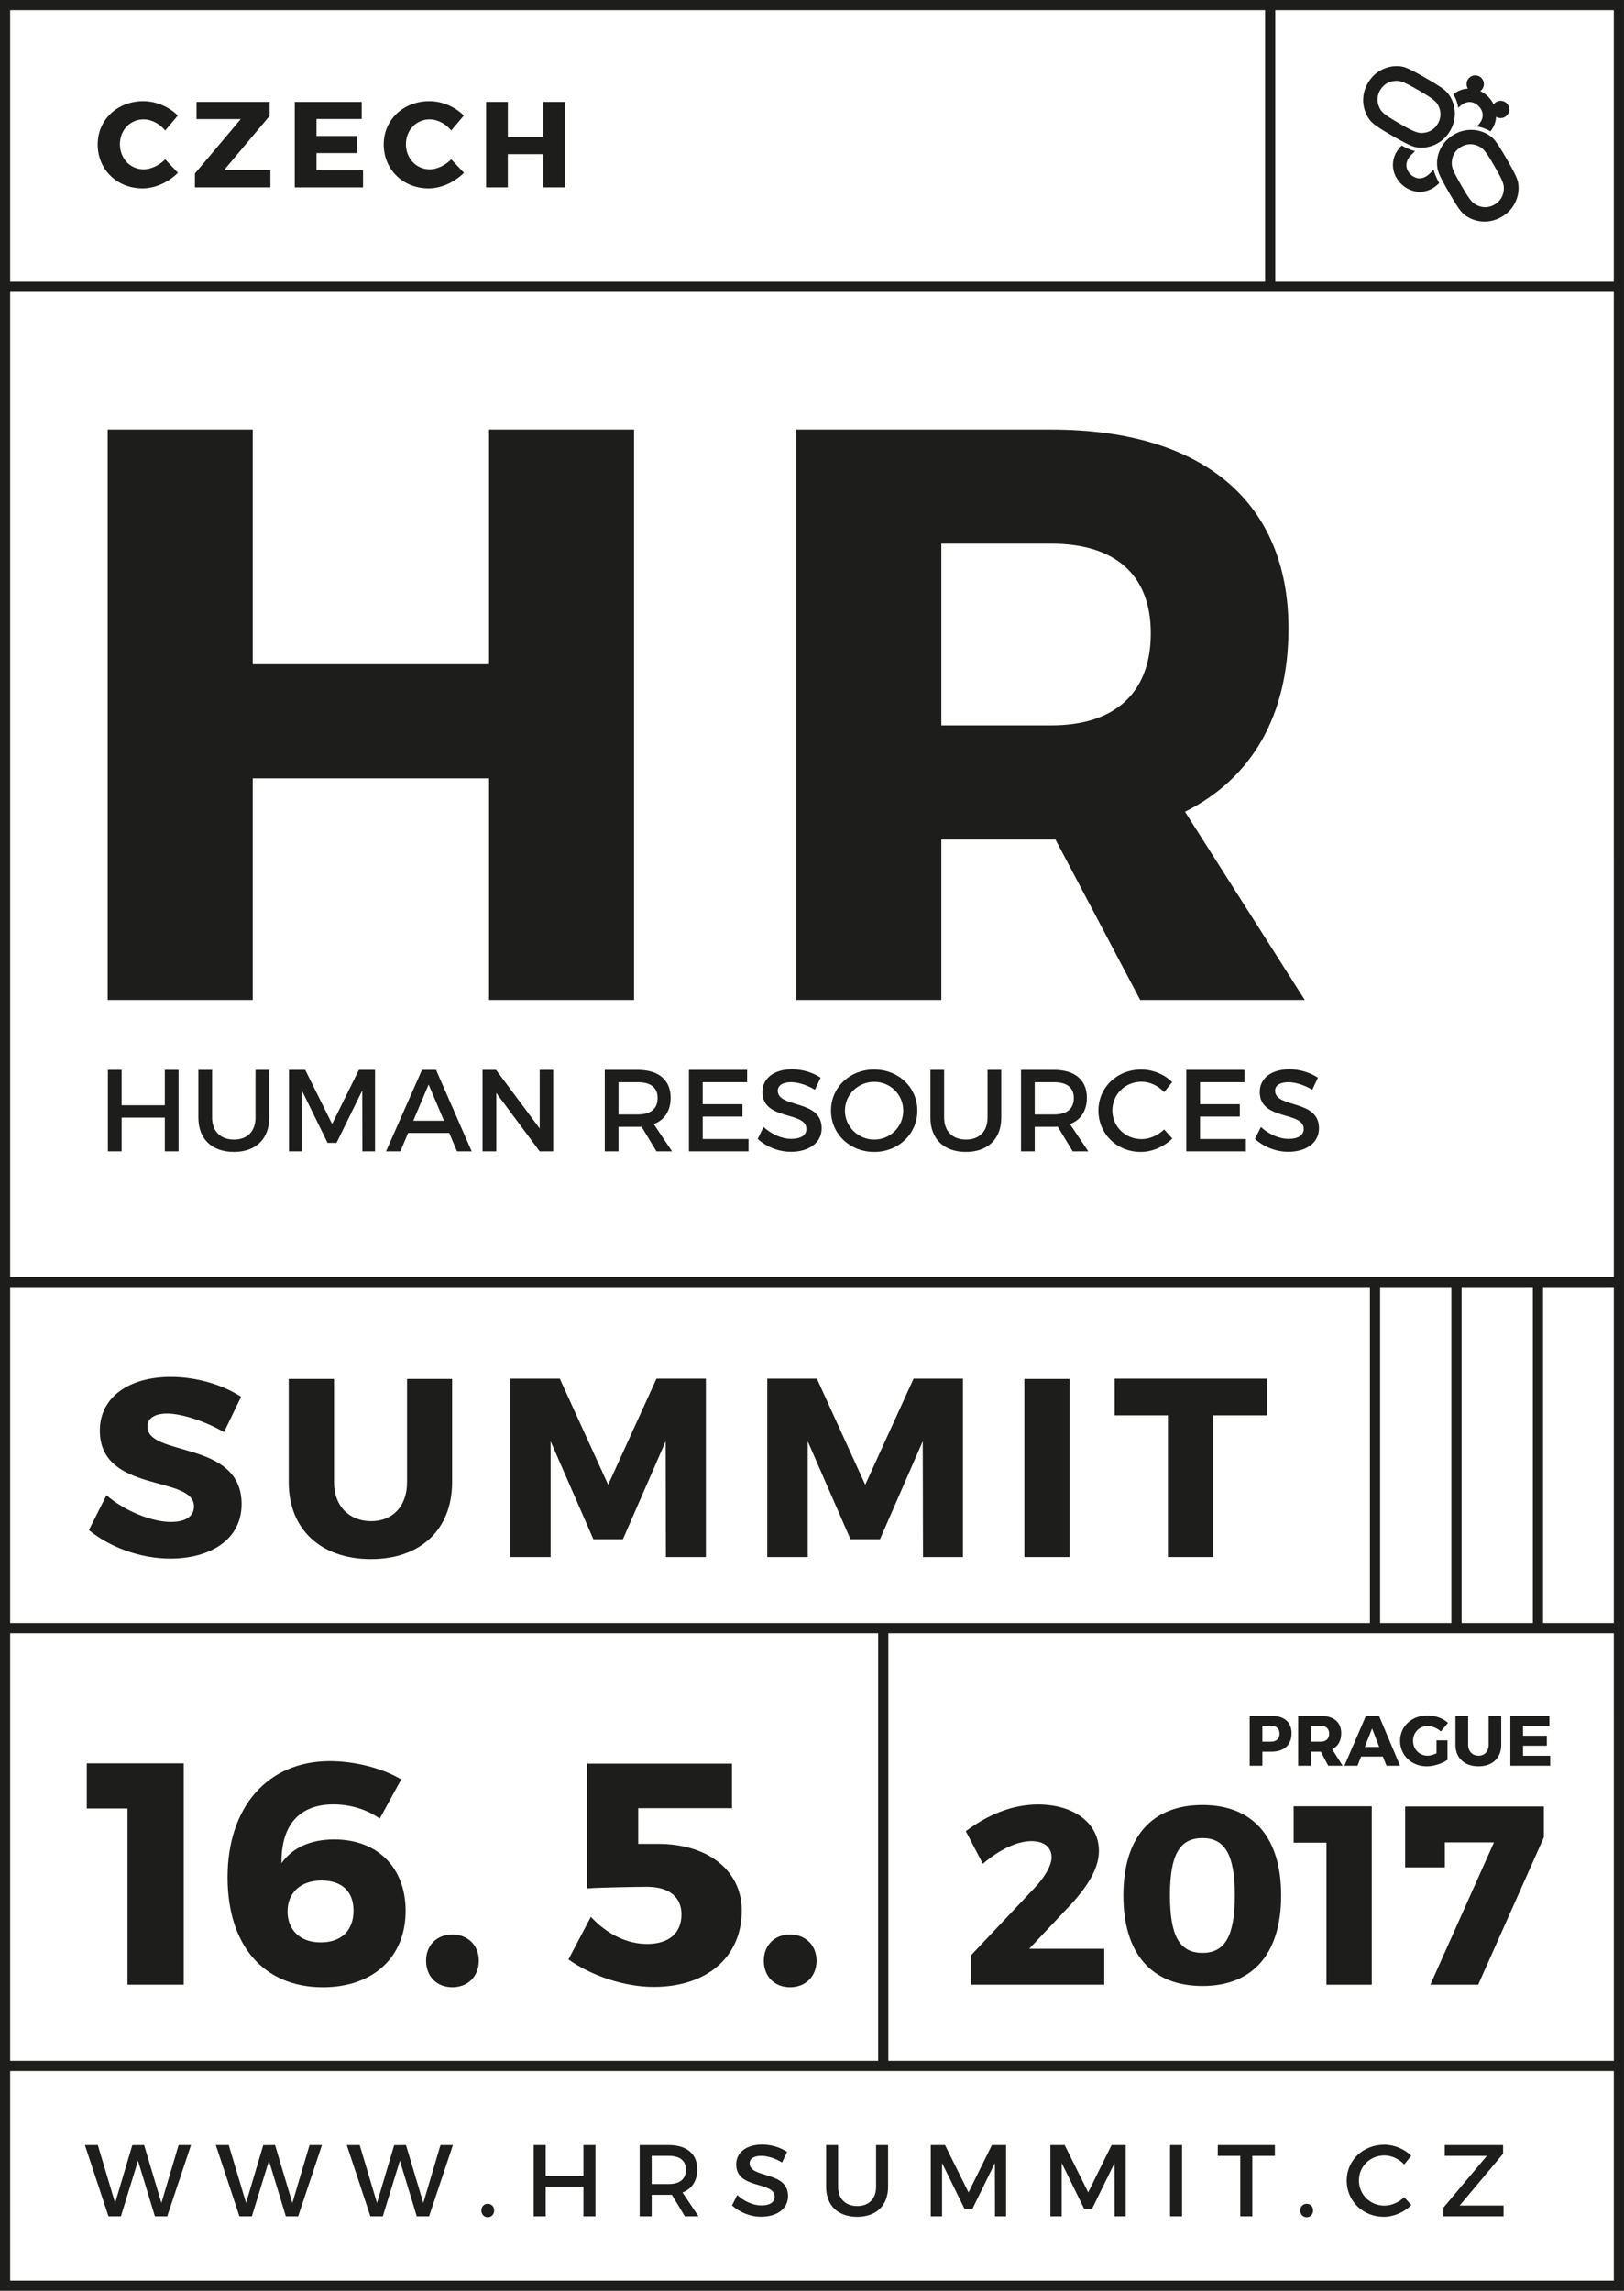 <?xml version="1.0" encoding="utf-8"?>
<!-- Generator: Adobe Illustrator 13.0.0, SVG Export Plug-In . SVG Version: 6.00 Build 14948)  -->
<!DOCTYPE svg PUBLIC "-//W3C//DTD SVG 1.1//EN" "http://www.w3.org/Graphics/SVG/1.1/DTD/svg11.dtd">
<svg version="1.1" id="Layer_1" xmlns="http://www.w3.org/2000/svg" xmlns:xlink="http://www.w3.org/1999/xlink" x="0px" y="0px"
	 width="159.5px" height="225px" viewBox="0 0 159.5 225" enable-background="new 0 0 159.5 225" xml:space="preserve">
<g>
	<defs>
		<rect id="SVGID_1_" y="0" width="159.5" height="225"/>
	</defs>
	<clipPath id="SVGID_2_">
		<use xlink:href="#SVGID_1_"  overflow="visible"/>
	</clipPath>
	<g clip-path="url(#SVGID_2_)">
		<defs>
			<rect id="SVGID_3_" y="0" width="159.5" height="225"/>
		</defs>
		<clipPath id="SVGID_4_">
			<use xlink:href="#SVGID_3_"  overflow="visible"/>
		</clipPath>
		<g clip-path="url(#SVGID_4_)">
			<g>
				<defs>
					<rect id="SVGID_5_" y="0" width="159.5" height="225"/>
				</defs>
				<clipPath id="SVGID_6_">
					<use xlink:href="#SVGID_5_"  overflow="visible"/>
				</clipPath>
				<g clip-path="url(#SVGID_6_)">
					<path fill="#1D1D1B" d="M0,225V0h159.499v224.5v0.5H0L0,225z M158.998,224.5V224V224.5L158.998,224.5z M0.998,224H158.5
						L158.498,0.998H0.998V224L0.998,224z"/>
				</g>
				<g clip-path="url(#SVGID_6_)">
					<polygon fill="#1D1D1B" points="0.482,28.668 0.482,27.668 159,27.668 159,28.668 0.482,28.668 					"/>
				</g>
				<g clip-path="url(#SVGID_6_)">
					<polygon fill="#1D1D1B" points="0.482,126.417 0.482,125.417 159,125.417 159,126.417 0.482,126.417 					"/>
				</g>
				<g clip-path="url(#SVGID_6_)">
					<polygon fill="#1D1D1B" points="0.482,160.417 0.482,159.418 159,159.418 159,160.417 0.482,160.417 					"/>
				</g>
				<g clip-path="url(#SVGID_6_)">
					<polygon fill="#1D1D1B" points="0.482,203.417 0.482,202.417 158.999,202.417 158.999,203.417 0.482,203.417 					"/>
				</g>
				<g clip-path="url(#SVGID_6_)">
					<polygon fill="#1D1D1B" points="124.25,28.5 124.25,0.5 125.25,0.5 125.25,28.5 124.25,28.5 					"/>
				</g>
				<g clip-path="url(#SVGID_6_)">
					<polygon fill="#1D1D1B" points="134.546,160 134.546,126 135.547,126 135.547,160 134.546,160 					"/>
				</g>
				<g clip-path="url(#SVGID_6_)">
					<polygon fill="#1D1D1B" points="142.547,160 142.547,126 143.548,126 143.548,160 142.547,160 					"/>
				</g>
				<g clip-path="url(#SVGID_6_)">
					<polygon fill="#1D1D1B" points="150.546,160 150.546,126 151.548,126 151.548,160 150.546,160 					"/>
				</g>
				<g clip-path="url(#SVGID_6_)">
					<polygon fill="#1D1D1B" points="86.249,203 86.249,160 87.249,160 87.249,203 86.249,203 					"/>
				</g>
			</g>
		</g>
		<g clip-path="url(#SVGID_4_)">
			<g>
				<defs>
					<rect id="SVGID_7_" x="4.973" y="6.498" width="147.583" height="213.697"/>
				</defs>
				<clipPath id="SVGID_8_">
					<use xlink:href="#SVGID_7_"  overflow="visible"/>
				</clipPath>
				<g clip-path="url(#SVGID_8_)">
					<path fill="#1D1D1B" d="M48.031,98.217V76.449H24.821v21.769H10.575V42.195h14.246v23.049h23.209V42.195h14.246v56.022H48.031z
						"/>
					<path fill="#1D1D1B" d="M103.658,82.451h-0.399H92.454v15.767H78.208V42.195h25.051c14.806,0,23.289,7.042,23.289,19.528
						c0,8.563-3.602,14.726-10.164,18.007l11.765,18.487h-16.167L103.658,82.451z M103.259,71.247c6.162,0,9.764-3.122,9.764-9.044
						c0-5.842-3.602-8.804-9.764-8.804H92.454v17.848H103.259z"/>
				</g>
				<g clip-path="url(#SVGID_8_)">
					<path fill="#1D1D1B" d="M16.187,113.082v-3.314h-4.24v3.314h-1.349v-8h1.349v3.474h4.24v-3.474h1.349v8H16.187z"/>
					<path fill="#1D1D1B" d="M26.443,109.767c0,2.092-1.314,3.372-3.474,3.372c-2.16,0-3.486-1.28-3.486-3.372v-4.686h1.349v4.686
						c0,1.349,0.834,2.16,2.148,2.16c1.303,0,2.114-0.8,2.114-2.16v-4.686h1.349V109.767z"/>
					<path fill="#1D1D1B" d="M35.59,113.082l-0.012-5.977l-2.525,5.143h-0.88l-2.526-5.143v5.977h-1.269v-8h1.6l2.64,5.314
						l2.629-5.314h1.588v8H35.59z"/>
					<path fill="#1D1D1B" d="M40.086,111.276l-0.766,1.806h-1.406l3.532-8h1.383l3.497,8h-1.44l-0.766-1.806H40.086z
						 M42.098,106.521l-1.509,3.554h3.018L42.098,106.521z"/>
					<path fill="#1D1D1B" d="M53.005,113.082l-4.263-5.737v5.737h-1.349v-8h1.326l4.286,5.749v-5.749h1.326v8H53.005z"/>
					<path fill="#1D1D1B" d="M63.01,110.659c-0.114,0.011-0.24,0.011-0.366,0.011h-1.897v2.412h-1.349v-8h3.246
						c2.045,0,3.223,0.994,3.223,2.731c0,1.28-0.594,2.183-1.657,2.594l1.794,2.674h-1.531L63.01,110.659z M62.645,109.458
						c1.234,0,1.943-0.525,1.943-1.611c0-1.051-0.708-1.554-1.943-1.554h-1.897v3.166H62.645z"/>
					<path fill="#1D1D1B" d="M69.014,106.293v2.16h3.909v1.212h-3.909v2.206h4.503v1.211h-5.852v-8h5.714v1.211H69.014z"/>
					<path fill="#1D1D1B" d="M80.595,105.847l-0.56,1.188c-0.868-0.526-1.737-0.743-2.343-0.743c-0.789,0-1.303,0.297-1.303,0.834
						c0,1.749,4.32,0.812,4.309,3.692c0,1.428-1.257,2.309-3.017,2.309c-1.257,0-2.446-0.515-3.269-1.269l0.583-1.166
						c0.823,0.754,1.852,1.166,2.709,1.166c0.937,0,1.497-0.354,1.497-0.972c0-1.783-4.32-0.789-4.32-3.634
						c0-1.372,1.177-2.229,2.915-2.229C78.835,105.024,79.852,105.355,80.595,105.847z"/>
					<path fill="#1D1D1B" d="M90.096,109.082c0,2.286-1.852,4.058-4.24,4.058s-4.24-1.772-4.24-4.058
						c0-2.297,1.852-4.035,4.24-4.035S90.096,106.796,90.096,109.082z M82.986,109.082c0,1.588,1.314,2.846,2.88,2.846
						c1.566,0,2.847-1.257,2.847-2.846c0-1.589-1.28-2.823-2.847-2.823C84.289,106.258,82.986,107.493,82.986,109.082z"/>
					<path fill="#1D1D1B" d="M98.34,109.767c0,2.092-1.314,3.372-3.475,3.372s-3.485-1.28-3.485-3.372v-4.686h1.349v4.686
						c0,1.349,0.834,2.16,2.148,2.16c1.303,0,2.114-0.8,2.114-2.16v-4.686h1.349V109.767z"/>
					<path fill="#1D1D1B" d="M103.888,110.659c-0.114,0.011-0.24,0.011-0.366,0.011h-1.896v2.412h-1.349v-8h3.245
						c2.046,0,3.224,0.994,3.224,2.731c0,1.28-0.595,2.183-1.657,2.594l1.794,2.674h-1.531L103.888,110.659z M103.521,109.458
						c1.234,0,1.943-0.525,1.943-1.611c0-1.051-0.709-1.554-1.943-1.554h-1.896v3.166H103.521z"/>
					<path fill="#1D1D1B" d="M115.126,106.281l-0.789,0.983c-0.583-0.628-1.417-1.017-2.229-1.017c-1.6,0-2.857,1.234-2.857,2.812
						s1.258,2.823,2.857,2.823c0.8,0,1.623-0.366,2.229-0.948l0.8,0.891c-0.812,0.8-1.966,1.315-3.097,1.315
						c-2.343,0-4.16-1.772-4.16-4.069c0-2.274,1.84-4.023,4.206-4.023C113.217,105.047,114.349,105.516,115.126,106.281z"/>
					<path fill="#1D1D1B" d="M117.861,106.293v2.16h3.908v1.212h-3.908v2.206h4.503v1.211h-5.852v-8h5.714v1.211H117.861z"/>
					<path fill="#1D1D1B" d="M129.441,105.847l-0.561,1.188c-0.868-0.526-1.737-0.743-2.343-0.743c-0.788,0-1.303,0.297-1.303,0.834
						c0,1.749,4.32,0.812,4.309,3.692c0,1.428-1.257,2.309-3.018,2.309c-1.257,0-2.445-0.515-3.269-1.269l0.583-1.166
						c0.823,0.754,1.852,1.166,2.709,1.166c0.937,0,1.497-0.354,1.497-0.972c0-1.783-4.32-0.789-4.32-3.634
						c0-1.372,1.178-2.229,2.914-2.229C127.681,105.024,128.698,105.355,129.441,105.847z"/>
				</g>
				<g clip-path="url(#SVGID_8_)">
					<path fill="#1D1D1B" d="M17.462,11.353l-1.235,1.463c-0.552-0.672-1.368-1.091-2.111-1.091c-1.332,0-2.339,1.055-2.339,2.435
						c0,1.403,1.007,2.471,2.339,2.471c0.708,0,1.523-0.384,2.111-0.983l1.247,1.319c-0.899,0.923-2.231,1.535-3.466,1.535
						c-2.53,0-4.413-1.859-4.413-4.318c0-2.423,1.931-4.246,4.485-4.246C15.327,9.938,16.623,10.49,17.462,11.353z"/>
					<path fill="#1D1D1B" d="M22.001,16.714h4.557v1.691h-7.412v-1.367l4.498-5.337h-4.342V10.01h7.184v1.367L22.001,16.714z"/>
					<path fill="#1D1D1B" d="M31.085,11.689v1.667h4.005v1.679h-4.005v1.691h4.569v1.679H28.95V10.01h6.573v1.679H31.085z"/>
					<path fill="#1D1D1B" d="M45.554,11.353l-1.235,1.463c-0.552-0.672-1.368-1.091-2.111-1.091c-1.332,0-2.339,1.055-2.339,2.435
						c0,1.403,1.007,2.471,2.339,2.471c0.708,0,1.523-0.384,2.111-0.983l1.247,1.319c-0.899,0.923-2.231,1.535-3.466,1.535
						c-2.53,0-4.413-1.859-4.413-4.318c0-2.423,1.931-4.246,4.485-4.246C43.419,9.938,44.714,10.49,45.554,11.353z"/>
					<path fill="#1D1D1B" d="M53.355,18.405v-3.262h-3.478v3.262h-2.135V10.01h2.135v3.454h3.478V10.01h2.135v8.396H53.355z"/>
				</g>
				<g clip-path="url(#SVGID_8_)">
					<path fill="#1D1D1B" d="M23.678,137.189l-1.674,3.474c-1.85-1.074-4.174-1.824-5.599-1.824c-1.15,0-1.925,0.425-1.925,1.274
						c0,3.024,9.248,1.3,9.248,7.624c0,3.499-3.1,5.349-6.999,5.349c-2.924,0-5.923-1.101-7.998-2.8l1.725-3.424
						c1.8,1.574,4.499,2.624,6.324,2.624c1.399,0,2.274-0.524,2.274-1.524c0-3.1-9.248-1.25-9.248-7.448
						c0-3.225,2.774-5.273,6.974-5.273C19.304,135.24,21.878,136.014,23.678,137.189z"/>
					<path fill="#1D1D1B" d="M44.402,145.586c0,4.624-3.074,7.549-7.973,7.549c-4.923,0-8.073-2.925-8.073-7.549v-10.147h4.449
						v10.147c0,2.375,1.525,3.824,3.649,3.824c2.099,0,3.524-1.449,3.524-3.824v-10.147h4.424V145.586z"/>
					<path fill="#1D1D1B" d="M65.402,152.935l-0.025-11.372l-4.199,9.622h-2.899l-4.199-9.622v11.372h-3.974v-17.521h4.874
						l4.749,10.422l4.749-10.422h4.849v17.521H65.402z"/>
					<path fill="#1D1D1B" d="M90.651,152.935l-0.024-11.372l-4.199,9.622h-2.899l-4.199-9.622v11.372h-3.974v-17.521h4.874
						l4.749,10.422l4.748-10.422h4.85v17.521H90.651z"/>
					<path fill="#1D1D1B" d="M100.605,152.935v-17.496h4.448v17.496H100.605z"/>
					<path fill="#1D1D1B" d="M119.153,139.013v13.922h-4.449v-13.922h-5.224v-3.599h14.946v3.599H119.153z"/>
				</g>
				<g clip-path="url(#SVGID_8_)">
					<path fill="#1D1D1B" d="M15.213,217.685l-1.659-5.457l-1.679,5.457h-1.219l-2.319-6.996h1.27l1.699,5.687l1.689-5.677
						l1.159-0.01l1.699,5.687l1.689-5.687h1.219l-2.338,6.996H15.213z"/>
					<path fill="#1D1D1B" d="M28.073,217.685l-1.659-5.457l-1.679,5.457h-1.219l-2.319-6.996h1.27l1.699,5.687l1.689-5.677
						l1.159-0.01l1.699,5.687l1.689-5.687h1.219l-2.338,6.996H28.073z"/>
					<path fill="#1D1D1B" d="M40.933,217.685l-1.659-5.457l-1.679,5.457h-1.219l-2.319-6.996h1.27l1.699,5.687l1.689-5.677
						l1.159-0.01l1.699,5.687l1.689-5.687h1.219l-2.338,6.996H40.933z"/>
					<path fill="#1D1D1B" d="M48.536,217.105c0,0.391-0.27,0.67-0.63,0.67s-0.629-0.279-0.629-0.67c0-0.38,0.27-0.649,0.629-0.649
						S48.536,216.725,48.536,217.105z"/>
					<path fill="#1D1D1B" d="M57.303,217.685v-2.898h-3.708v2.898h-1.179v-6.996h1.179v3.038h3.708v-3.038h1.18v6.996H57.303z"/>
					<path fill="#1D1D1B" d="M65.984,215.566c-0.1,0.011-0.21,0.011-0.32,0.011h-1.659v2.108h-1.179v-6.996h2.838
						c1.789,0,2.818,0.869,2.818,2.389c0,1.119-0.52,1.909-1.449,2.269l1.569,2.339h-1.339L65.984,215.566z M65.664,214.517
						c1.08,0,1.699-0.46,1.699-1.409c0-0.92-0.62-1.359-1.699-1.359h-1.659v2.769H65.664z"/>
					<path fill="#1D1D1B" d="M77.303,211.359l-0.49,1.039c-0.76-0.46-1.519-0.649-2.049-0.649c-0.69,0-1.14,0.26-1.14,0.729
						c0,1.529,3.778,0.71,3.768,3.229c0,1.249-1.1,2.019-2.639,2.019c-1.099,0-2.139-0.45-2.858-1.109l0.51-1.02
						c0.72,0.659,1.619,1.02,2.369,1.02c0.82,0,1.31-0.31,1.31-0.85c0-1.56-3.778-0.689-3.778-3.179c0-1.199,1.03-1.948,2.549-1.948
						C75.764,210.639,76.653,210.929,77.303,211.359z"/>
					<path fill="#1D1D1B" d="M87.223,214.787c0,1.829-1.149,2.948-3.039,2.948c-1.889,0-3.048-1.119-3.048-2.948v-4.098h1.179v4.098
						c0,1.18,0.73,1.889,1.879,1.889c1.14,0,1.85-0.699,1.85-1.889v-4.098h1.18V214.787z"/>
					<path fill="#1D1D1B" d="M97.722,217.685l-0.01-5.228l-2.209,4.498h-0.77l-2.208-4.498v5.228h-1.109v-6.996h1.398l2.31,4.647
						l2.298-4.647h1.39v6.996H97.722z"/>
					<path fill="#1D1D1B" d="M109.472,217.685l-0.01-5.228l-2.209,4.498h-0.77l-2.208-4.498v5.228h-1.109v-6.996h1.398l2.31,4.647
						l2.298-4.647h1.39v6.996H109.472z"/>
					<path fill="#1D1D1B" d="M114.916,217.685v-6.996h1.179v6.996H114.916z"/>
					<path fill="#1D1D1B" d="M122.994,211.749v5.937h-1.18v-5.937h-2.209v-1.06h5.607v1.06H122.994z"/>
					<path fill="#1D1D1B" d="M128.964,217.105c0,0.391-0.27,0.67-0.629,0.67c-0.36,0-0.63-0.279-0.63-0.67
						c0-0.38,0.27-0.649,0.63-0.649C128.694,216.456,128.964,216.725,128.964,217.105z"/>
					<path fill="#1D1D1B" d="M138.603,211.739l-0.69,0.859c-0.51-0.55-1.239-0.89-1.948-0.89c-1.399,0-2.499,1.079-2.499,2.458
						c0,1.38,1.1,2.469,2.499,2.469c0.699,0,1.419-0.319,1.948-0.829l0.7,0.779c-0.71,0.7-1.72,1.149-2.709,1.149
						c-2.049,0-3.638-1.549-3.638-3.558c0-1.989,1.609-3.519,3.678-3.519C136.933,210.659,137.923,211.069,138.603,211.739z"/>
					<path fill="#1D1D1B" d="M143.364,216.625h4.308v1.06h-5.906v-0.85l4.268-5.087h-4.138v-1.06h5.727v0.85L143.364,216.625z"/>
				</g>
				<g clip-path="url(#SVGID_8_)">
					<path fill="#1D1D1B" d="M12.523,194.935v-17.302h-4V173.2h9.519v21.735H12.523z"/>
					<path fill="#1D1D1B" d="M39.402,174.782l-2.108,3.844c-1.24-0.898-2.883-1.395-4.558-1.395c-3.473,0-5.147,2.201-5.085,5.767
						c1.023-1.457,2.76-2.325,5.178-2.325c4.279,0,7.008,2.791,7.008,7.008c0,4.588-3.225,7.503-8.124,7.503
						c-5.829,0-9.363-4.124-9.363-10.79c0-6.914,3.938-11.41,10.046-11.41C34.813,172.983,37.573,173.665,39.402,174.782z
						 M28.24,187.742c0,1.612,1.023,3.038,3.256,3.038c1.984,0,3.225-1.115,3.225-3.131c0-1.86-1.147-2.945-3.132-2.945
						C29.45,184.704,28.24,185.974,28.24,187.742z"/>
					<path fill="#1D1D1B" d="M47.026,192.579c0,1.551-1.085,2.604-2.604,2.604c-1.52,0-2.574-1.054-2.574-2.604
						c0-1.52,1.054-2.573,2.574-2.573C45.941,190.005,47.026,191.059,47.026,192.579z"/>
					<path fill="#1D1D1B" d="M62.681,177.603v3.503h1.954c4.961,0,8.216,2.667,8.216,6.543c0,4.558-3.41,7.503-8.65,7.503
						c-2.853,0-6.108-1.085-8.372-2.697l2.202-4.186c1.612,1.736,3.565,2.666,5.519,2.666c2.14,0,3.38-1.054,3.38-2.914
						c0-1.706-1.24-2.698-3.38-2.698c-1.116,0-4.558,0.063-5.891,0.155v-12.247H71.89v4.372H62.681z"/>
					<path fill="#1D1D1B" d="M80.195,192.579c0,1.551-1.085,2.604-2.604,2.604c-1.519,0-2.573-1.054-2.573-2.604
						c0-1.52,1.054-2.573,2.573-2.573C79.11,190.005,80.195,191.059,80.195,192.579z"/>
				</g>
				<g clip-path="url(#SVGID_8_)">
					<path fill="#1D1D1B" d="M107.929,181.813c0,1.899-1.4,3.874-3.3,5.824l-3.549,3.773h7.373v3.524H95.356v-2.874l6.248-6.624
						c0.976-1.024,1.675-2.199,1.675-2.999c0-1-0.725-1.6-1.975-1.6c-1.425,0-3.174,0.85-4.773,2.225l-1.675-3.199
						c2.199-1.649,4.599-2.624,7.099-2.624C105.429,177.24,107.929,179.039,107.929,181.813z"/>
					<path fill="#1D1D1B" d="M125.827,186.163c0,5.724-2.773,8.897-7.723,8.897c-4.999,0-7.773-3.174-7.773-8.897
						c0-5.699,2.774-8.873,7.773-8.873C123.054,177.29,125.827,180.463,125.827,186.163z M114.905,186.163
						c0,3.999,0.95,5.648,3.199,5.648c2.199,0,3.174-1.649,3.174-5.648s-0.975-5.624-3.174-5.624
						C115.855,180.539,114.905,182.164,114.905,186.163z"/>
					<path fill="#1D1D1B" d="M130.28,194.935v-13.946h-3.225v-3.574h7.673v17.521H130.28z"/>
					<path fill="#1D1D1B" d="M145.179,194.935h-4.699l6.249-13.972h-4.824v2.449h-3.898v-5.974h13.621v3.024L145.179,194.935z"/>
				</g>
				<g clip-path="url(#SVGID_8_)">
					<path fill="#1D1D1B" d="M124.873,168.533c1.254,0,1.976,0.616,1.976,1.709c0,1.148-0.722,1.813-1.976,1.813h-0.889v1.38h-1.247
						v-4.902H124.873z M123.984,171.075h0.826c0.546,0,0.861-0.273,0.861-0.791c0-0.512-0.315-0.771-0.861-0.771h-0.826V171.075z"/>
					<path fill="#1D1D1B" d="M129.725,172.055h-0.035h-0.945v1.38h-1.247v-4.902h2.192c1.296,0,2.038,0.616,2.038,1.709
						c0,0.749-0.315,1.288-0.89,1.575l1.029,1.618h-1.414L129.725,172.055z M129.689,171.075c0.539,0,0.854-0.273,0.854-0.791
						c0-0.512-0.315-0.771-0.854-0.771h-0.945v1.562H129.689z"/>
					<path fill="#1D1D1B" d="M133.679,172.532l-0.356,0.903h-1.282l2.115-4.902h1.282l2.065,4.902h-1.33l-0.351-0.903H133.679z
						 M134.758,169.772l-0.715,1.814h1.415L134.758,169.772z"/>
					<path fill="#1D1D1B" d="M142.164,170.942v1.912c-0.524,0.371-1.352,0.637-2.038,0.637c-1.491,0-2.619-1.078-2.619-2.507
						c0-1.422,1.155-2.493,2.703-2.493c0.729,0,1.499,0.28,2.004,0.729l-0.701,0.847c-0.356-0.329-0.854-0.532-1.31-0.532
						c-0.805,0-1.422,0.631-1.422,1.45c0,0.833,0.624,1.464,1.437,1.464c0.252,0,0.574-0.091,0.868-0.238v-1.268H142.164z"/>
					<path fill="#1D1D1B" d="M147.442,171.375c0,1.296-0.861,2.115-2.234,2.115c-1.379,0-2.262-0.819-2.262-2.115v-2.843h1.247
						v2.843c0,0.666,0.427,1.072,1.022,1.072c0.588,0,0.987-0.406,0.987-1.072v-2.843h1.239V171.375z"/>
					<path fill="#1D1D1B" d="M149.583,169.513v0.974h2.339v0.98h-2.339v0.987h2.668v0.98h-3.915v-4.902h3.838v0.98H149.583z"/>
				</g>
				<g clip-path="url(#SVGID_8_)">
					<path fill="#1D1D1B" d="M142.431,12.836c0.722-1.251,0.481-2.539,0.009-3.318c-0.322-0.529-0.506-0.754-2.417-1.857
						c-1.909-1.104-2.197-1.15-2.814-1.162c-0.911-0.021-2.147,0.412-2.869,1.666c-0.722,1.252-0.481,2.537-0.009,3.317
						c0.32,0.526,0.505,0.753,2.416,1.856c1.91,1.103,2.196,1.149,2.815,1.163C140.473,14.522,141.706,14.088,142.431,12.836
						 M135.418,10.426c-0.172-0.427-0.202-0.995,0.127-1.564c0.331-0.57,0.836-0.829,1.291-0.895
						c0.585-0.082,0.857-0.041,2.489,0.901c1.633,0.943,1.805,1.16,2.026,1.705c0.172,0.427,0.199,0.996-0.129,1.566
						c-0.329,0.569-0.836,0.829-1.292,0.895c-0.582,0.08-0.857,0.04-2.488-0.903C135.811,11.189,135.637,10.971,135.418,10.426
						 M147.981,15.62c-1.104-1.912-1.33-2.096-1.856-2.416c-0.78-0.475-2.068-0.714-3.318,0.007
						c-1.251,0.725-1.688,1.958-1.668,2.872c0.016,0.617,0.061,0.902,1.165,2.814c1.103,1.91,1.328,2.094,1.854,2.415
						c0.781,0.474,2.067,0.714,3.32-0.009c1.252-0.721,1.686-1.957,1.665-2.871C149.129,17.815,149.084,17.531,147.981,15.62
						 M147.674,18.805c-0.066,0.455-0.322,0.962-0.894,1.291c-0.569,0.328-1.14,0.299-1.565,0.129
						c-0.545-0.222-0.764-0.394-1.706-2.027c-0.94-1.63-0.979-1.904-0.9-2.488c0.066-0.456,0.325-0.961,0.895-1.291
						c0.569-0.331,1.139-0.299,1.564-0.126c0.546,0.218,0.766,0.39,1.705,2.022C147.715,17.948,147.756,18.221,147.674,18.805
						 M140.434,17.033c-0.63,0.63-1.36,0.63-1.906,0.082c-0.547-0.549-0.547-1.278,0.082-1.909l0.369-0.368
						c-0.313-0.062-0.684-0.208-1.319-0.544l-0.034,0.037c-1.195,1.195-0.986,2.755-0.028,3.713c0.959,0.959,2.52,1.169,3.714-0.026
						l0.036-0.037c-0.335-0.635-0.48-1.004-0.543-1.317L140.434,17.033z M142.772,9.315c0.21,0.348,0.376,0.787,0.453,1.276
						l0.089-0.087c0.629-0.63,1.359-0.63,1.905-0.083c0.548,0.547,0.548,1.279-0.082,1.908l-0.086,0.088
						c0.488,0.078,0.927,0.242,1.275,0.454c0.021,0.011,0.038,0.022,0.058,0.035c0.354-0.456,0.526-0.95,0.552-1.435
						c0.132,0.081,0.284,0.129,0.449,0.129c0.472,0,0.852-0.379,0.852-0.848c0-0.47-0.38-0.851-0.852-0.851
						c-0.283,0-0.537,0.141-0.691,0.357c-0.13-0.281-0.316-0.541-0.544-0.767c-0.226-0.227-0.485-0.412-0.768-0.545
						c0.215-0.154,0.357-0.406,0.357-0.692c0-0.468-0.378-0.849-0.85-0.849c-0.468,0-0.851,0.381-0.851,0.849
						c0,0.165,0.05,0.32,0.131,0.45c-0.485,0.025-0.979,0.199-1.436,0.552C142.749,9.276,142.759,9.295,142.772,9.315"/>
				</g>
			</g>
		</g>
	</g>
</g>
</svg>
